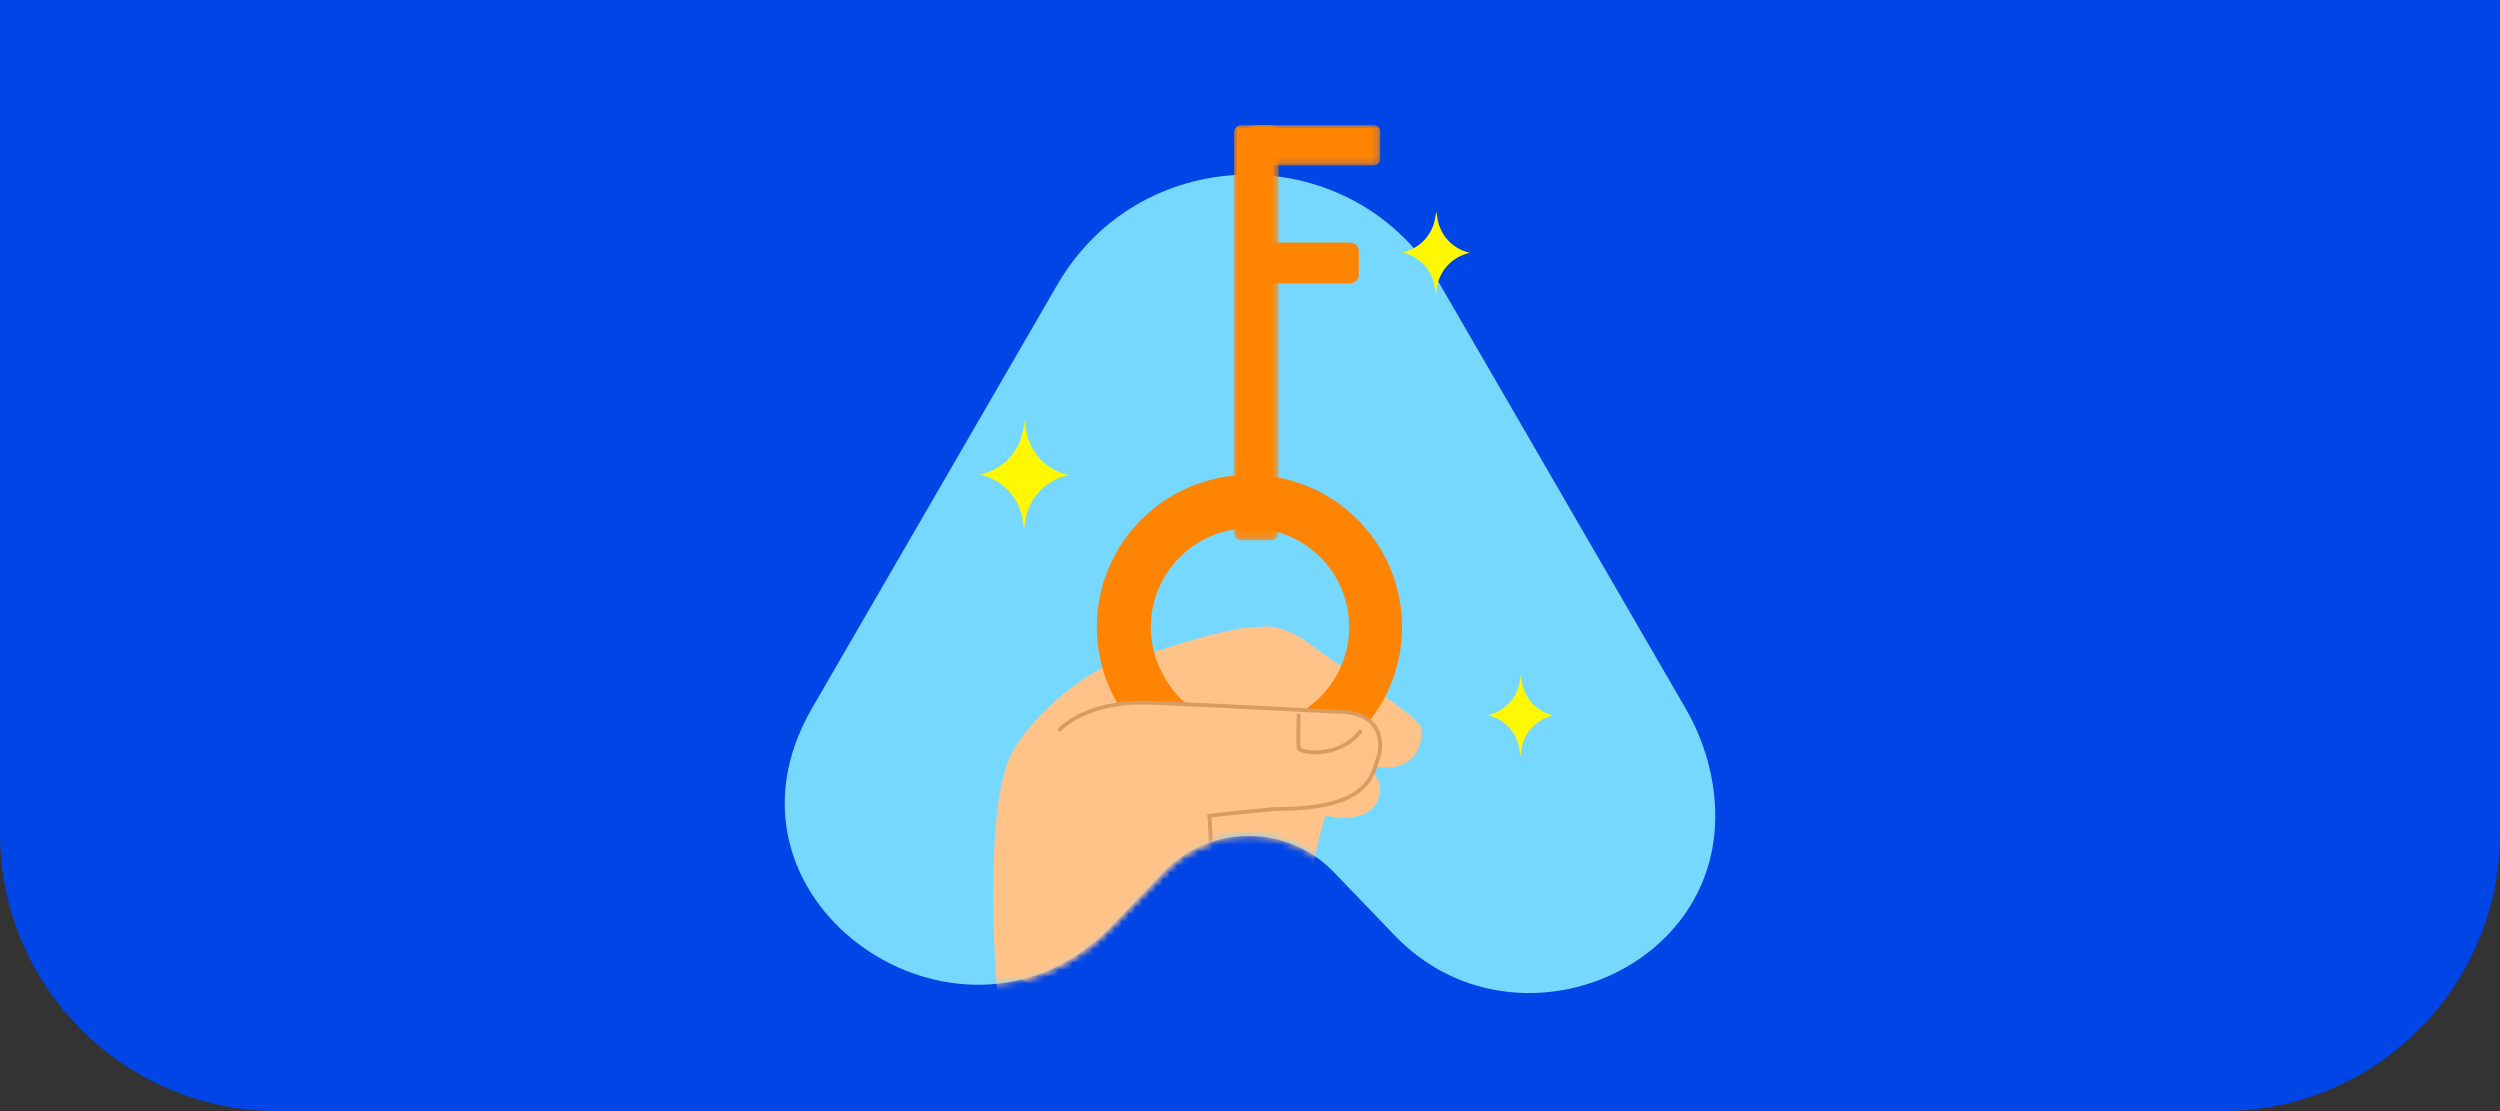 <svg xmlns="http://www.w3.org/2000/svg" xmlns:xlink="http://www.w3.org/1999/xlink" width="360" height="160" viewBox="0 0 360 160">
    <rect x="0" y="0" width="360" height="160" fill="#333333" stroke="none"/>
    <defs>
        <path id="lg3gx3a62a" d="M0 0L6.448 0 6.448 59.8 0 59.8z"/>
        <path id="87vs2e82rc" d="M0 0L18.828 0 18.828 5.829 0 5.829z"/>
        <path id="sa68emuk1e" d="M39.25 15.864L3.94 76.814c-.51.88-.972 1.771-1.389 2.67-12.494 26.94 23.865 50.214 44.48 28.795l7.532-7.827c6.684-6.946 17.825-6.946 24.51 0l8.806 9.15c16.926 17.587 47.78 5.141 46.05-19.167-.325-4.578-1.68-9.214-4.234-13.621l-35.308-60.95C88.262 5.288 77.54 0 66.819 0S45.377 5.288 39.25 15.864z"/>
        <path id="s571z1m3gg" d="M39.25 15.864L3.94 76.814c-.51.88-.972 1.771-1.389 2.67-12.494 26.94 23.865 50.214 44.48 28.795l7.532-7.827c6.684-6.946 17.825-6.946 24.51 0l8.806 9.15c16.926 17.587 47.78 5.141 46.05-19.167-.325-4.578-1.68-9.214-4.234-13.621l-35.308-60.95C88.262 5.288 77.54 0 66.819 0S45.377 5.288 39.25 15.864z"/>
        <path id="gij5g97q6i" d="M3.941 76.814c-.51.88-.972 1.771-1.389 2.67-12.494 26.94 23.865 50.214 44.48 28.795l7.532-7.827c6.684-6.946 17.825-6.946 24.51 0l8.806 9.15c16.926 17.587 47.78 5.141 46.05-19.167-.325-4.578-1.68-9.214-4.234-13.621l-35.308-60.95C88.262 5.288 77.54 0 66.819 0S45.377 5.288 39.25 15.864L3.941 76.814z"/>
    </defs>
    <g fill="none" fill-rule="evenodd">
        <g>
            <g>
                <path fill="#0045E5" d="M0 0h360v120c0 22.091-17.909 40-40 40H40c-22.091 0-40-17.909-40-40V0z" transform="translate(0, -59) translate(0, 59)"/>
                <g>
                    <path fill="#76D8FF" d="M87.88 116.746l-8.806-9.15c-6.684-6.945-17.826-6.945-24.51 0l-7.532 7.827c-20.615 21.418-56.973-1.856-44.48-28.796.416-.897.88-1.788 1.39-2.67l35.308-60.95c12.253-21.15 42.885-21.15 55.138 0l35.308 60.95c2.553 4.407 3.91 9.044 4.234 13.622 1.73 24.309-29.124 36.753-46.05 19.167" transform="translate(0, -59) translate(0, 59) translate(113, 18)"/>
                    <g>
                        <g transform="translate(0, -59) translate(0, 59) translate(113, 18) translate(64.685, 0)">
                            <mask id="gm6ajxxc2b" fill="#fff">
                                <use xlink:href="#lg3gx3a62a"/>
                            </mask>
                            <path fill="#FF8402" d="M5.336 0H1.112C.498 0 0 .496 0 1.108v57.584c0 .612.498 1.108 1.112 1.108h4.224c.614 0 1.112-.496 1.112-1.108V1.108C6.448.496 5.95 0 5.336 0" mask="url(#gm6ajxxc2b)"/>
                        </g>
                        <g transform="translate(0, -59) translate(0, 59) translate(113, 18) translate(64.685, 0) translate(2.233, 0)">
                            <mask id="dvchjnvesd" fill="#fff">
                                <use xlink:href="#87vs2e82rc"/>
                            </mask>
                            <path fill="#FF8402" d="M17.898 5.829H.928C.417 5.829 0 5.415 0 4.903V.925C0 .415.416 0 .929 0h16.969c.513 0 .93.415.93.925v3.978c0 .512-.417.926-.93.926" mask="url(#dvchjnvesd)"/>
                        </g>
                        <path fill="#FF8402" d="M16.715 22.807H3.502c-.7 0-1.27-.566-1.27-1.265v-3.348c0-.699.57-1.266 1.27-1.266h13.213c.701 0 1.27.567 1.27 1.266v3.348c0 .699-.569 1.265-1.27 1.265" transform="translate(0, -59) translate(0, 59) translate(113, 18) translate(64.685, 0)"/>
                    </g>
                    <g transform="translate(0, -59) translate(0, 59) translate(113, 18) translate(0, 7.144)">
                        <mask id="fnhzpcc0wf" fill="#fff">
                            <use xlink:href="#sa68emuk1e"/>
                        </mask>
                        <path fill="#FFC38A" d="M30.703 119.605s-2.57-29.206 2.345-36.96c4.916-7.753 12.696-11.618 12.696-11.618l5.446-1.82 17.245-4.072s2.921-.767 7.261 2.52c4.34 3.289 15.3 10.238 15.819 11.71.518 1.472-.052 4.573-2.62 5.607-2.566 1.033-5.03-.129-5.03-.129s1.945 2.325 1.88 3.49c-.065 1.162-.38 3.346-3.075 3.998-2.694.653-3.862.123-4.64 0-.778-.122-3.76 16.677-4.15 16.936-.388.258-3.084 9.433-11.202 12.535-8.116 3.102-18.36 1.809-18.36 1.809l-13.615-4.006z" mask="url(#fnhzpcc0wf)"/>
                    </g>
                    <g>
                        <path fill="#FF8402" d="M21.977 0c12.139 0 21.978 9.807 21.978 21.904 0 12.099-9.839 21.905-21.978 21.905C9.84 43.809 0 34.003 0 21.904 0 9.807 9.84 0 21.977 0zm.083 7.676c-7.885 0-14.278 6.37-14.278 14.228 0 7.86 6.393 14.23 14.278 14.23 7.885 0 14.277-6.37 14.277-14.23 0-7.858-6.392-14.228-14.277-14.228z" transform="translate(0, -59) translate(0, 59) translate(113, 18) translate(44.941, 50.374)"/>
                        <path fill="#FFC38A" d="M8.244 25.505s11.101-3.794 15.25-3.6c4.15.194 11.67 5.652 11.67 5.652s-1.545 3.875-5.31 6.315c-3.765 2.442-15.397.078-15.397.078s-4.218-1.68-6.213-8.445" transform="translate(0, -59) translate(0, 59) translate(113, 18) translate(44.941, 50.374)"/>
                    </g>
                    <g>
                        <g transform="translate(0, -59) translate(0, 59) translate(113, 18) translate(0, 7.144)">
                            <mask id="pbu09njobh" fill="#fff">
                                <use xlink:href="#s571z1m3gg"/>
                            </mask>
                            <path fill="#FFC38A" d="M36.555 84.709s1.513-10.385 21.453-8.43c8.044 0 23.721 1.233 23.721 1.233s4.745.618 3.92 5.757c-.619 3.084-2.062 7.402-10.726 7.812-8.046.412-13.773 1.234-13.773 1.234s1.395 20.148-8.917 25.698c-10.315 5.551-19.184-3.084-19.184-3.084V94.988l3.506-10.28z" mask="url(#pbu09njobh)"/>
                        </g>
                        <g transform="translate(0, -59) translate(0, 59) translate(113, 18) translate(0, 7.144) translate(0, 0)">
                            <mask id="hrwlptw03j" fill="#fff">
                                <use xlink:href="#gij5g97q6i"/>
                            </mask>
                            <path stroke="#D89C62" stroke-linecap="round" stroke-width=".554" d="M39.626 79.915s3.66-4.179 12.934-3.874c6.803.249 27.035 1.312 27.035 1.312s6.963-.457 6.054 5.916c-.97 3.003-1.107 8.132-14.931 8.076-2.168.172-9.568.97-9.568.97s1.717 18.69-4.622 21.783" mask="url(#hrwlptw03j)"/>
                        </g>
                    </g>
                    <g>
                        <path stroke="#D89C62" stroke-linecap="round" stroke-width=".554" d="M45.915 72.577s-.131 3.748 0 4.653c.13.905 5.933 1.53 8.865-2.327" transform="translate(0, -59) translate(0, 59) translate(113, 18) translate(28.096, 12.431)"/>
                        <path fill="#FFF800" d="M70.524 5.992l.07-.015c-2.415-.512-4.27-2.443-4.679-4.87L65.728 0l-.174 1.03c-.41 2.429-2.267 4.36-4.684 4.871l-.07.016c2.415.512 4.27 2.443 4.68 4.871l.186 1.107.175-1.03c.409-2.429 2.266-4.361 4.683-4.873M82.567 72.621l.067-.014c-2.35-.499-4.155-2.379-4.554-4.74l-.182-1.077-.168 1.003c-.399 2.362-2.207 4.243-4.558 4.74l-.068.014c2.35.5 4.155 2.379 4.553 4.74l.182 1.078.168-1.003c.399-2.363 2.207-4.243 4.56-4.74M12.71 38.003l.092-.019c-3.157-.67-5.582-3.195-6.118-6.367l-.243-1.447-.227 1.346c-.535 3.175-2.963 5.7-6.124 6.368l-.09.02c3.157.67 5.582 3.194 6.117 6.366l.243 1.448.228-1.347c.535-3.174 2.964-5.7 6.122-6.368" transform="translate(0, -59) translate(0, 59) translate(113, 18) translate(28.096, 12.431)"/>
                    </g>
                </g>
            </g>
        </g>
    </g>
</svg>
